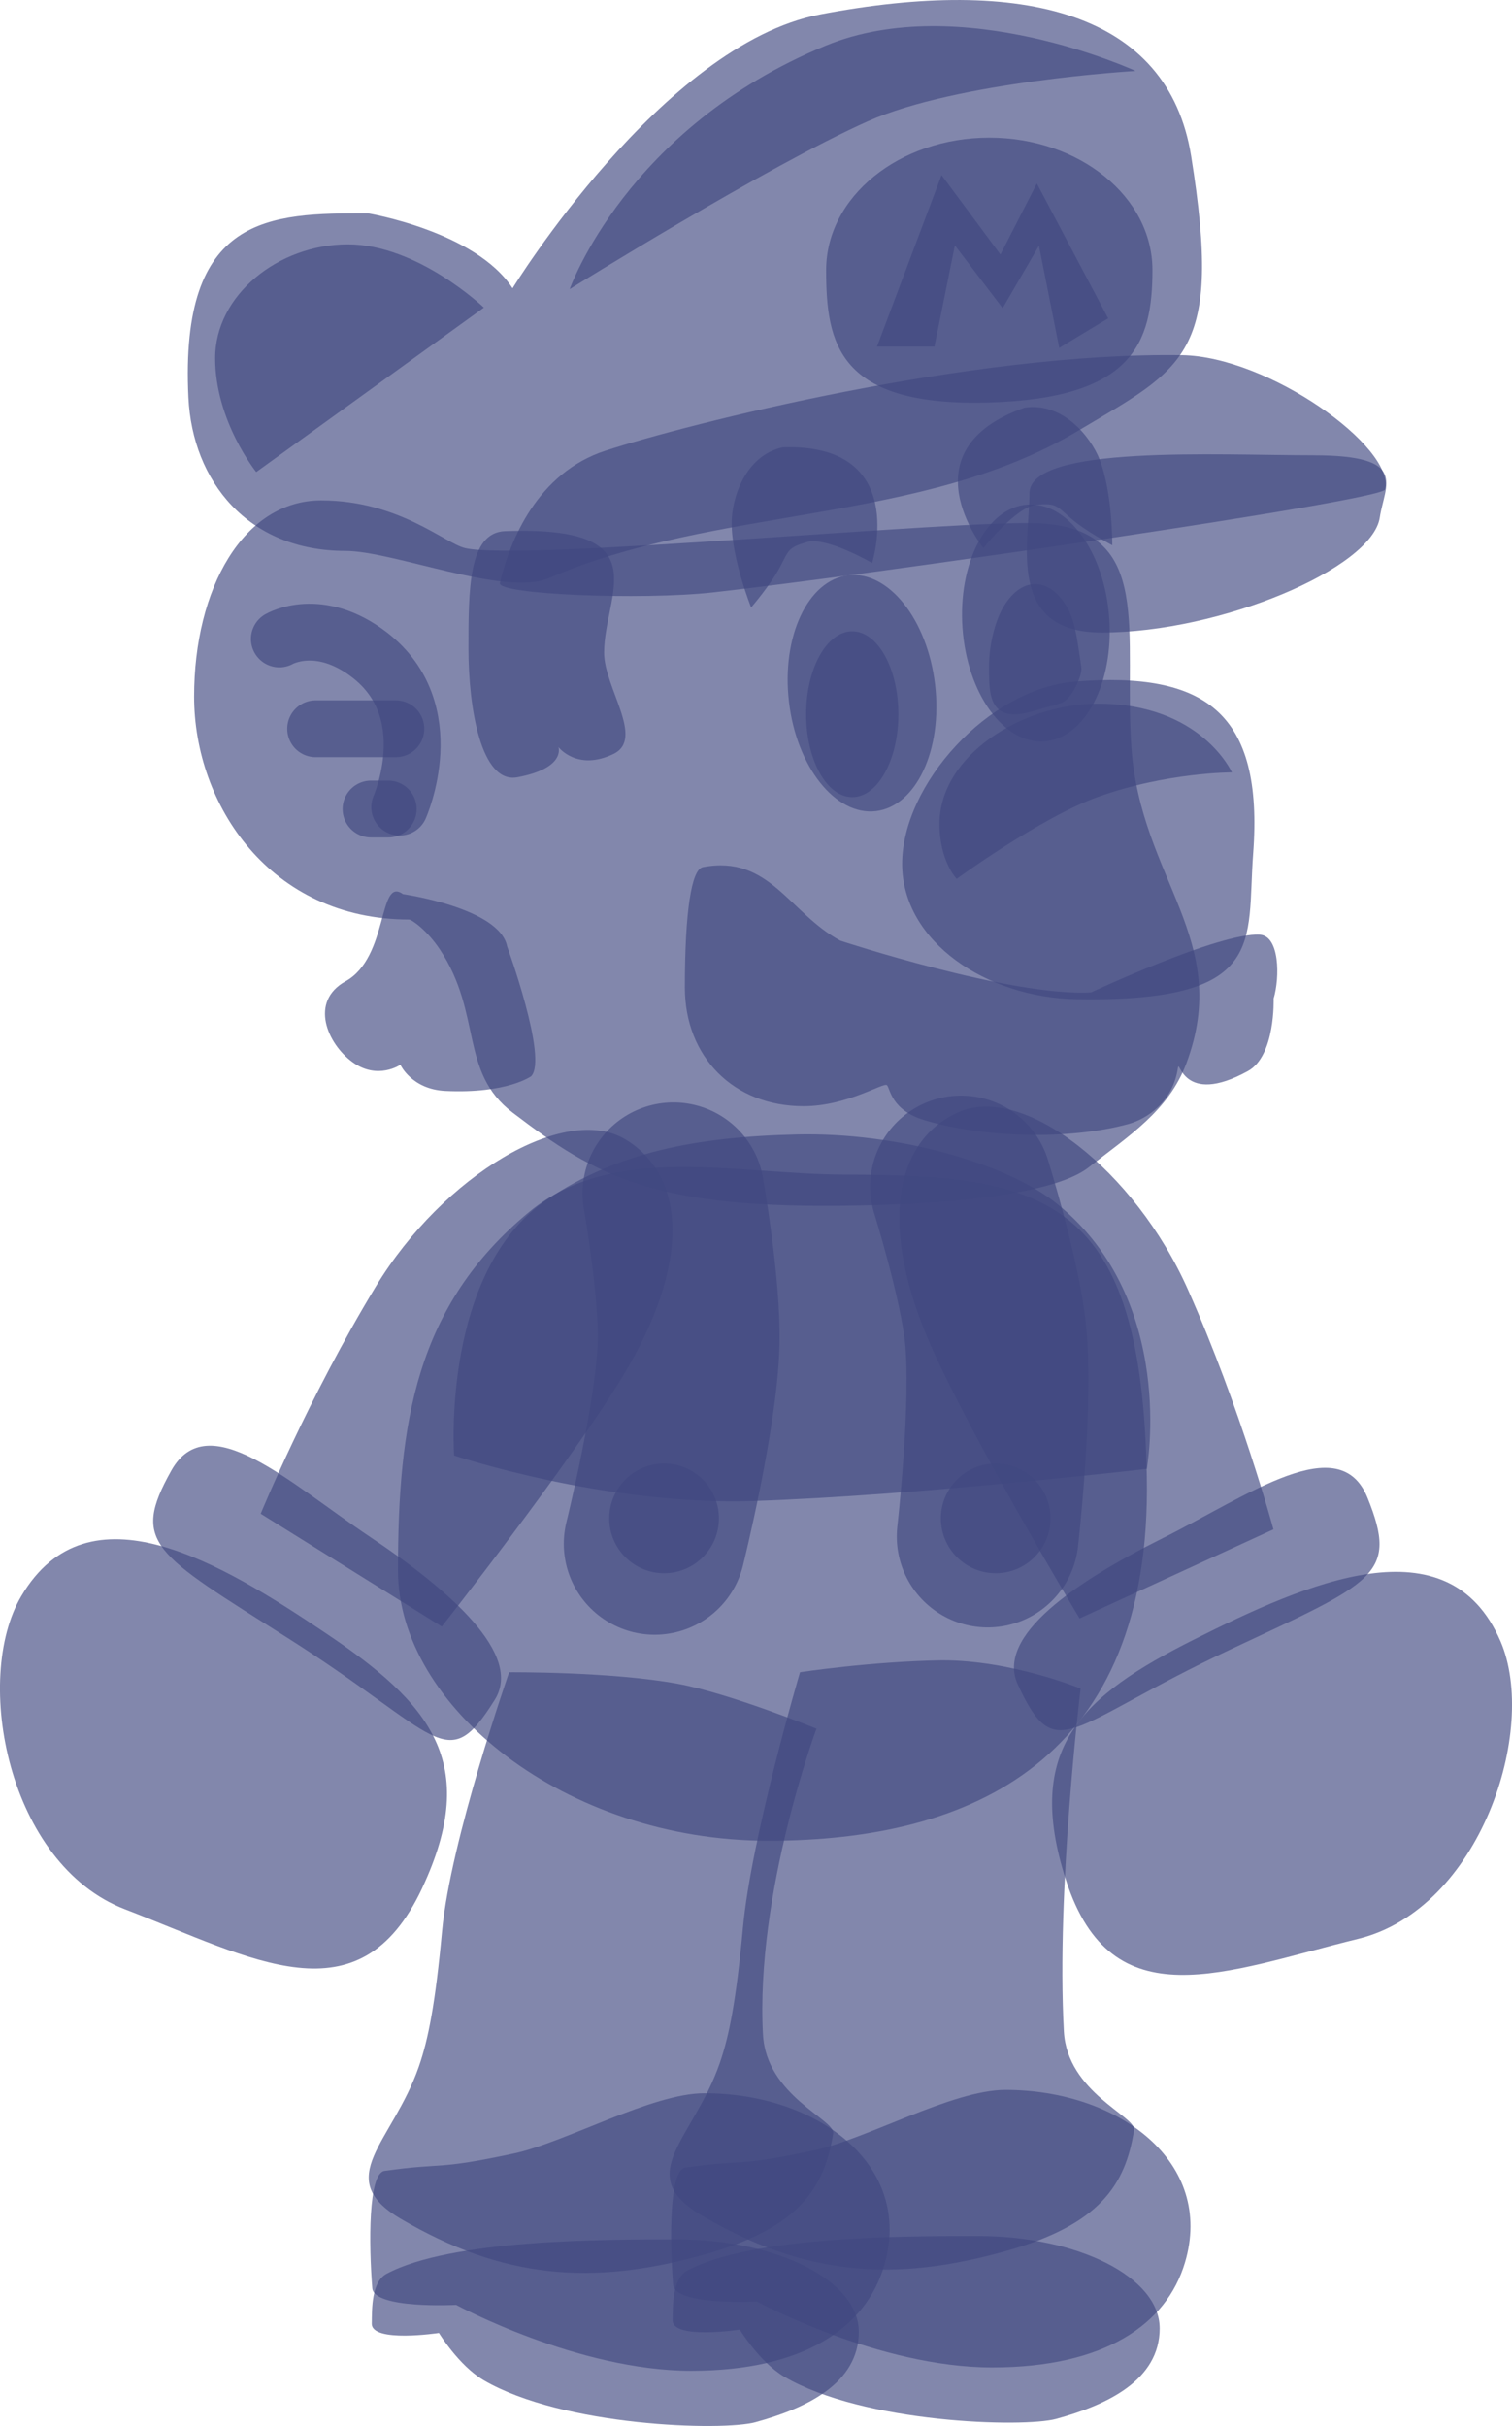 <svg version="1.1" xmlns="http://www.w3.org/2000/svg" xmlns:xlink="http://www.w3.org/1999/xlink" width="66.533" height="106.718" viewBox="0,0,66.533,106.718"><g transform="translate(-206.733,-126.641)"><g data-paper-data="{&quot;isPaintingLayer&quot;:true}" fill-rule="nonzero" stroke-linejoin="miter" stroke-miterlimit="10" stroke-dasharray="" stroke-dashoffset="0" style="mix-blend-mode: normal"><g data-paper-data="{&quot;index&quot;:null,&quot;origRot&quot;:0}" fill-opacity="0.655" fill="#404880" stroke="none" stroke-width="0" stroke-linecap="butt"><path d="M248.909,175.565c2.857,-1.273 7.763,2.567 10.094,7.799c2.331,5.232 3.765,10.553 3.765,10.553l-8.53,3.918c0,0 -4.646,-7.736 -6.521,-11.944c-2.331,-5.232 -1.665,-9.054 1.192,-10.327z" data-paper-data="{&quot;origRot&quot;:0,&quot;origPos&quot;:null}"/><g data-paper-data="{&quot;origPos&quot;:null}"><path d="M253.643,209.36c-1.875,-5.811 0.693,-8.12 5.631,-10.597c4.938,-2.477 11.185,-5.268 13.488,0.081c1.67,3.88 -0.899,11.771 -6.265,13.086c-5.855,1.435 -10.846,3.652 -12.854,-2.571z" data-paper-data="{&quot;origRot&quot;:0,&quot;origPos&quot;:null}"/><path d="M251.519,200.739c-0.987,-2.136 2.549,-4.519 6.364,-6.426c3.815,-1.907 7.796,-4.828 9.026,-1.784c1.376,3.405 0.285,3.706 -6.026,6.668c-7.19,3.375 -7.674,5.2 -9.364,1.542z" data-paper-data="{&quot;origRot&quot;:0,&quot;origPos&quot;:null}"/></g></g><g data-paper-data="{&quot;index&quot;:null}" fill-opacity="0.655" fill="#404880" stroke="none" stroke-width="0" stroke-linecap="butt"><path d="M253.547,216c0.147,2.685 3.184,3.736 3.089,4.34c-0.382,2.44 -1.541,4.16 -5.586,5.308c-5.011,1.423 -8.947,1.089 -13.439,-1.548c-3.059,-1.796 -0.37,-3.348 0.793,-6.7c0.417,-1.203 0.726,-2.776 1.021,-5.961c0.368,-3.982 2.511,-11.237 2.511,-11.237c0,0 3.138,-0.477 6.235,-0.524c3.063,-0.014 6.112,1.243 6.112,1.243c0,0 -1.076,8.872 -0.736,15.078z" data-paper-data="{&quot;origPos&quot;:null}"/><path d="M257.763,229.062c0,2.294 -2.334,3.375 -4.546,3.983c-1.449,0.399 -8.479,0.193 -11.968,-1.85c-1.083,-0.634 -1.963,-2.074 -1.963,-2.074c0,0 -2.964,0.447 -2.955,-0.41c0.007,-0.68 -0.01,-1.839 0.649,-2.192c2.838,-1.52 9.561,-1.516 12.78,-1.516c4.42,0 8.002,1.818 8.002,4.06z" data-paper-data="{&quot;origPos&quot;:null}"/><path d="M258.872,226.18c-0.804,2.685 -3.491,4.604 -8.488,4.604c-4.996,0 -10.341,-2.898 -10.341,-2.898c0,0 -3.617,0.19 -3.69,-0.738c-0.151,-1.921 -0.186,-5.055 0.541,-5.157c2.684,-0.378 2.177,-0.015 5.687,-0.765c2.272,-0.486 6.069,-2.651 8.392,-2.651c4.996,0 9.223,3.184 7.899,7.605z" data-paper-data="{&quot;origPos&quot;:null}"/></g><g data-paper-data="{&quot;index&quot;:null}" fill-opacity="0.655" fill="#404880" stroke="none" stroke-width="0" stroke-linecap="butt"><path d="M240.307,216.148c0.147,2.685 3.184,3.736 3.089,4.34c-0.382,2.44 -1.541,4.16 -5.586,5.308c-5.011,1.423 -8.947,1.089 -13.439,-1.548c-3.059,-1.796 -0.37,-3.348 0.793,-6.7c0.417,-1.203 0.726,-2.776 1.021,-5.961c0.368,-3.982 2.952,-11.384 2.952,-11.384c0,0 4.462,-0.036 7.411,0.506c2.328,0.428 6.112,1.978 6.112,1.978c0,0 -2.694,7.254 -2.354,13.46z" data-paper-data="{&quot;origPos&quot;:null}"/><path d="M244.524,229.209c0,2.294 -2.334,3.375 -4.546,3.983c-1.449,0.399 -8.479,0.193 -11.968,-1.85c-1.083,-0.634 -1.963,-2.074 -1.963,-2.074c0,0 -2.964,0.447 -2.955,-0.41c0.007,-0.68 -0.01,-1.839 0.649,-2.192c2.838,-1.52 9.561,-1.516 12.78,-1.516c4.42,0 8.002,1.818 8.002,4.06z" data-paper-data="{&quot;origPos&quot;:null}"/><path d="M245.633,226.327c-0.804,2.685 -3.491,4.604 -8.488,4.604c-4.996,0 -10.341,-2.898 -10.341,-2.898c0,0 -3.617,0.19 -3.69,-0.738c-0.151,-1.921 -0.186,-5.055 0.541,-5.157c2.684,-0.378 2.177,-0.015 5.687,-0.765c2.272,-0.486 6.069,-2.651 8.392,-2.651c4.996,0 9.223,3.184 7.899,7.605z" data-paper-data="{&quot;origPos&quot;:null}"/></g><g data-paper-data="{&quot;index&quot;:null}"><path d="M257.196,191.61c0.23,12.459 -7.715,16.005 -16.652,16.005c-8.937,0 -16.299,-5.907 -16.299,-11.886c0,-6.487 0.776,-11.651 5.779,-15.779c3.728,-3.076 9.1,-1.638 13.933,-1.638c8.937,0 13.014,1.086 13.239,13.298z" data-paper-data="{&quot;origPos&quot;:null}" fill-opacity="0.655" fill="#404880" stroke="none" stroke-width="0" stroke-linecap="butt"/><path d="M253.267,179.614c5.272,4.271 3.929,11.643 3.929,11.643c0,0 -10.147,1.177 -17.299,1.412c-6.561,0.216 -13.181,-2.001 -13.181,-2.001c0,0 -0.58,-8.118 4.11,-11.274c3.069,-2.065 6.52,-2.742 10.954,-2.848c4.434,-0.106 9.255,1.259 11.487,3.067z" data-paper-data="{&quot;origPos&quot;:null}" fill-opacity="0.655" fill="#404880" stroke="none" stroke-width="0" stroke-linecap="butt"/><path d="M249.022,178.837c0,0 1.259,4.025 1.513,6.445c0.326,3.108 -0.341,8.949 -0.341,8.949" data-paper-data="{&quot;origPos&quot;:null,&quot;origRot&quot;:0}" fill="none" stroke-opacity="0.655" stroke="#404880" stroke-width="8" stroke-linecap="round"/><path d="M236.366,179.136c0,0 0.73,4.154 0.669,6.586c-0.077,3.125 -1.493,8.83 -1.493,8.83" data-paper-data="{&quot;origPos&quot;:null}" fill="none" stroke-opacity="0.655" stroke="#404880" stroke-width="8" stroke-linecap="round"/><path d="M233.542,193.434c0,-1.332 1.08,-2.413 2.413,-2.413c1.332,0 2.413,1.08 2.413,2.413c0,1.332 -1.08,2.413 -2.413,2.413c-1.332,0 -2.413,-1.08 -2.413,-2.413z" data-paper-data="{&quot;origPos&quot;:null}" fill-opacity="0.655" fill="#404880" stroke="none" stroke-width="0" stroke-linecap="butt"/><path d="M248.134,193.434c0,-1.332 1.08,-2.413 2.413,-2.413c1.332,0 2.413,1.08 2.413,2.413c0,1.332 -1.08,2.413 -2.413,2.413c-1.332,0 -2.413,-1.08 -2.413,-2.413z" data-paper-data="{&quot;origPos&quot;:null}" fill-opacity="0.655" fill="#404880" stroke="none" stroke-width="0" stroke-linecap="butt"/></g><g data-paper-data="{&quot;index&quot;:null,&quot;origRot&quot;:0}" fill-opacity="0.655" fill="#404880" stroke="none" stroke-width="3.5" stroke-linecap="butt"><path d="M234.147,187.165c-2.39,3.938 -7.974,11.027 -7.974,11.027l-7.969,-4.962c0,0 2.093,-5.098 5.065,-9.995c2.971,-4.897 8.322,-8.087 10.996,-6.465c2.674,1.623 2.853,5.498 -0.118,10.394z" data-paper-data="{&quot;origRot&quot;:0,&quot;origPos&quot;:null}"/><g data-paper-data="{&quot;origPos&quot;:null}"><path d="M225.31,209.699c-2.777,5.921 -7.448,3.093 -13.076,0.931c-5.157,-1.981 -6.712,-10.132 -4.566,-13.772c2.958,-5.016 8.804,-1.461 13.39,1.619c4.587,3.079 6.844,5.693 4.251,11.222z" data-paper-data="{&quot;origRot&quot;:0,&quot;origPos&quot;:null}"/><path d="M228.504,201.415c-2.137,3.416 -2.388,1.545 -9.095,-2.709c-5.888,-3.735 -6.932,-4.17 -5.138,-7.375c1.603,-2.864 5.185,0.534 8.729,2.907c3.544,2.373 6.752,5.182 5.504,7.177z" data-paper-data="{&quot;origRot&quot;:0,&quot;origPos&quot;:null}"/></g></g><path d="M264.535,146.67c4.225,0 3.129,1.291 2.913,2.736c-0.334,2.232 -6.996,5.06 -12.239,5.06c-4.225,0 -3.177,-3.975 -3.177,-6.12c0,-2.145 8.279,-1.677 12.504,-1.677z" fill-opacity="0.655" fill="#404880" stroke="none" stroke-width="0" stroke-linecap="butt"/><path d="M224.352,173.48c0,0 -1,0.689 -2.108,-0.116c-1.108,-0.805 -1.911,-2.666 -0.307,-3.555c1.918,-1.063 1.421,-4.64 2.529,-3.835c0,0 4.256,0.601 4.584,2.304c0,0 1.795,4.917 1.059,5.704c0,0 -1.048,0.778 -3.782,0.649c-1.481,-0.07 -1.976,-1.15 -1.976,-1.15z" data-paper-data="{&quot;origRot&quot;:0}" fill-opacity="0.655" fill="#404880" stroke="none" stroke-width="0" stroke-linecap="butt"/><path d="M227.19,150.75c2.538,0.593 21.914,-1.276 25.324,-1.086c5.044,0.28 3.649,4.833 4.005,9.872c0.409,5.794 4.45,8.432 2.421,13.874c-0.782,2.098 -2.543,3.196 -4.302,4.582c-0.998,0.786 -3.783,1.55 -10.131,1.68c-8.973,0.185 -11.518,-1.268 -15.217,-4.088c-2.349,-1.79 -1.324,-4.334 -3.193,-7.163c-0.573,-0.867 -1.252,-1.33 -1.366,-1.33c-6.102,0 -9.457,-5.041 -9.457,-9.807c0,-4.766 2.178,-8.63 5.59,-8.63c3.412,0 5.443,1.888 6.325,2.094z" fill-opacity="0.655" fill="#404880" stroke="none" stroke-width="0" stroke-linecap="butt"/><path d="M255.542,153.814c0.207,2.877 -1.07,5.313 -2.853,5.441c-1.783,0.128 -3.396,-2.099 -3.603,-4.976c-0.207,-2.877 1.07,-5.313 2.853,-5.441c1.783,-0.128 3.396,2.099 3.603,4.976z" data-paper-data="{&quot;origRot&quot;:0}" fill-opacity="0.655" fill="#404880" stroke="none" stroke-width="0" stroke-linecap="butt"/><path d="M228.961,150.007c6.837,-0.252 4.354,2.746 4.354,5.346c0,1.535 1.799,3.78 0.419,4.451c-1.606,0.781 -2.428,-0.3 -2.428,-0.3c0,0 0.343,0.927 -1.807,1.329c-1.597,0.299 -2.152,-3.049 -2.152,-5.649c0,-2.6 -0.01,-5.118 1.614,-5.178z" fill-opacity="0.655" fill="#404880" stroke="none" stroke-width="0" stroke-linecap="butt"/><path d="M247.879,156.758c0.336,2.865 -0.831,5.355 -2.606,5.564c-1.775,0.208 -3.487,-1.945 -3.823,-4.81c-0.336,-2.865 0.831,-5.355 2.606,-5.564c1.775,-0.208 3.487,1.945 3.823,4.81z" data-paper-data="{&quot;origRot&quot;:0}" fill-opacity="0.655" fill="#404880" stroke="none" stroke-width="0" stroke-linecap="butt"/><path d="M244.235,154.412c0.56,0 1.067,0.409 1.435,1.069c0.367,0.66 0.595,1.572 0.595,2.579c0,1.007 -0.228,1.919 -0.595,2.579c-0.368,0.66 -0.875,1.069 -1.435,1.069c-0.56,0 -1.067,-0.409 -1.435,-1.069c-0.367,-0.66 -0.595,-1.572 -0.595,-2.579c0,-1.007 0.228,-1.919 0.595,-2.579c0.368,-0.66 0.875,-1.069 1.435,-1.069z" fill-opacity="0.655" fill="#404880" stroke="none" stroke-width="1" stroke-linecap="butt"/><path d="M250.849,153.404c0.368,-0.66 0.875,-1.069 1.435,-1.069c0.56,0 1.067,0.409 1.435,1.069c0.367,0.66 0.456,1.709 0.595,2.579c0.049,0.317 -0.263,0.979 -0.488,1.259c-0.284,0.34 -0.354,0.302 -0.777,0.447c-0.739,0.153 -1.617,0.61 -2.265,0.235c-0.568,-0.341 -0.524,-1.258 -0.53,-1.942c-0.008,-0.883 0.228,-1.919 0.595,-2.579z" fill-opacity="0.655" fill="#404880" stroke="none" stroke-width="1" stroke-linecap="round"/><path d="M242.821,127.276c8.941,-1.705 15.313,-0.086 16.326,6.229c1.41,8.794 -0.29,9.294 -5.014,12.109c-6.884,4.102 -15.889,3.272 -23.243,6.457c-1.931,0.836 -6.852,-1.196 -8.956,-1.196c-4.304,0 -6.732,-3.076 -6.91,-6.739c-0.392,-8.081 3.587,-8.112 7.891,-8.112c0,0 4.736,0.785 6.372,3.298c0,0 6.589,-10.72 13.534,-12.045z" fill-opacity="0.655" fill="#404880" stroke="none" stroke-width="0" stroke-linecap="butt"/><path d="M257.444,138.521c0,3.217 -0.861,5.638 -7.179,5.825c-6.669,0.198 -7.179,-2.608 -7.179,-5.825c0,-3.217 3.214,-5.825 7.179,-5.825c3.965,0 7.179,2.608 7.179,5.825z" fill-opacity="0.655" fill="#404880" stroke="none" stroke-width="0" stroke-linecap="butt"/><path d="M258.74,142.264c3.802,0.058 9.378,4.039 8.943,5.907c-0.118,0.505 -23.15,3.825 -29.597,4.531c-3.134,0.343 -9.474,0.093 -9.356,-0.412c0.435,-1.867 1.65,-4.851 4.649,-5.825c3.623,-1.177 16.061,-4.343 25.362,-4.2z" fill-opacity="0.655" fill="#404880" stroke="none" stroke-width="0" stroke-linecap="butt"/><path d="M245.323,141.888l2.841,-7.545l2.591,3.494l1.603,-3.124l3.138,5.933l-2.153,1.3l-0.893,-4.496l-1.597,2.747l-2.102,-2.76l-0.9,4.451z" fill-opacity="0.655" fill="#404880" stroke="none" stroke-width="0" stroke-linecap="butt"/><path d="M258.566,173.611c-0.218,1.5 -1.351,2.251 -2.202,2.482c-2.596,0.704 -6.378,0.601 -8.953,-0.175c-1.48,-0.446 -1.506,-1.404 -1.649,-1.538c-0.151,-0.141 -1.747,0.922 -3.671,0.922c-3.087,0 -5.222,-2.176 -5.222,-5.222c0,-3.341 0.29,-5.197 0.792,-5.293c2.927,-0.56 3.799,2.02 6.048,3.234c0,0 7.521,2.476 11.035,2.276c0,0 5.672,-2.654 7.43,-2.538c0.872,0.058 0.878,1.885 0.603,2.808c0,0 0.09,2.52 -1.131,3.19c-2.885,1.584 -3.016,-0.58 -3.079,-0.146z" fill-opacity="0.655" fill="#404880" stroke="none" stroke-width="0" stroke-linecap="butt"/><path d="M261.876,164.196c-0.294,3.894 0.663,6.546 -7.797,6.399c-3.899,-0.068 -7.649,-2.505 -7.649,-5.958c0,-3.453 3.762,-7.714 7.649,-8.017c5.665,-0.441 8.267,1.346 7.797,7.576z" fill-opacity="0.655" fill="#404880" stroke="none" stroke-width="0" stroke-linecap="butt"/><path d="M219.025,154.748c0,0 1.744,-1.018 3.975,0.706c3.2,2.472 1.321,6.691 1.321,6.691" fill="none" stroke-opacity="0.655" stroke="#404880" stroke-width="2.5" stroke-linecap="round"/><path d="M220.622,158.699h3.53" fill="none" stroke-opacity="0.655" stroke="#404880" stroke-width="2.5" stroke-linecap="round"/><path d="M223.816,162.23h-0.757" fill="none" stroke-opacity="0.655" stroke="#404880" stroke-width="2.5" stroke-linecap="round"/><path d="M241.048,151.597c-0.405,0.771 -1.263,1.765 -1.263,1.765c0,0 -0.858,-2.134 -0.858,-3.718c0,-1.076 0.585,-2.951 2.243,-3.327c5.608,-0.189 3.939,5.09 3.939,5.09c0,0 -2.046,-1.19 -2.896,-0.914c-0.81,0.241 -0.771,0.356 -1.164,1.104z" fill-opacity="0.655" fill="#404880" stroke="none" stroke-width="0" stroke-linecap="butt"/><path d="M252.369,148.842c-0.892,0.052 -2.363,1.907 -2.363,1.907c0,0 -3.48,-4.306 1.81,-6.176c1.681,-0.255 2.909,1.278 3.302,2.279c0.578,1.475 0.558,3.775 0.558,3.775c0,0 -1.161,-0.612 -1.82,-1.183c-0.639,-0.553 -0.645,-0.673 -1.486,-0.603z" data-paper-data="{&quot;index&quot;:null,&quot;origRot&quot;:0}" fill-opacity="0.655" fill="#404880" stroke="none" stroke-width="0" stroke-linecap="butt"/><path d="M228.024,140.173l-10.016,7.233c0,0 -1.808,-2.242 -1.808,-5.008c0,-2.766 2.769,-5.008 5.842,-5.008c3.073,0 5.982,2.782 5.982,2.782z" fill-opacity="0.655" fill="#404880" stroke="none" stroke-width="0" stroke-linecap="butt"/><path d="M256.701,129.762c0,0 -7.826,0.453 -11.78,2.213c-4.431,1.972 -13.12,7.385 -13.12,7.385c0,0 2.494,-7.1 11.268,-10.711c5.935,-2.442 13.632,1.113 13.632,1.113z" fill-opacity="0.655" fill="#404880" stroke="none" stroke-width="0" stroke-linecap="butt"/><path d="M255.045,161.697c-2.51,0.902 -6.215,3.605 -6.215,3.605c0,0 -0.756,-0.773 -0.756,-2.418c0,-3.005 3.634,-5.289 6.973,-5.289c4.548,0 5.894,3.023 5.894,3.023c0,0 -2.877,-0.006 -5.896,1.08z" fill-opacity="0.655" fill="#404880" stroke="none" stroke-width="0" stroke-linecap="butt"/></g></g></svg>